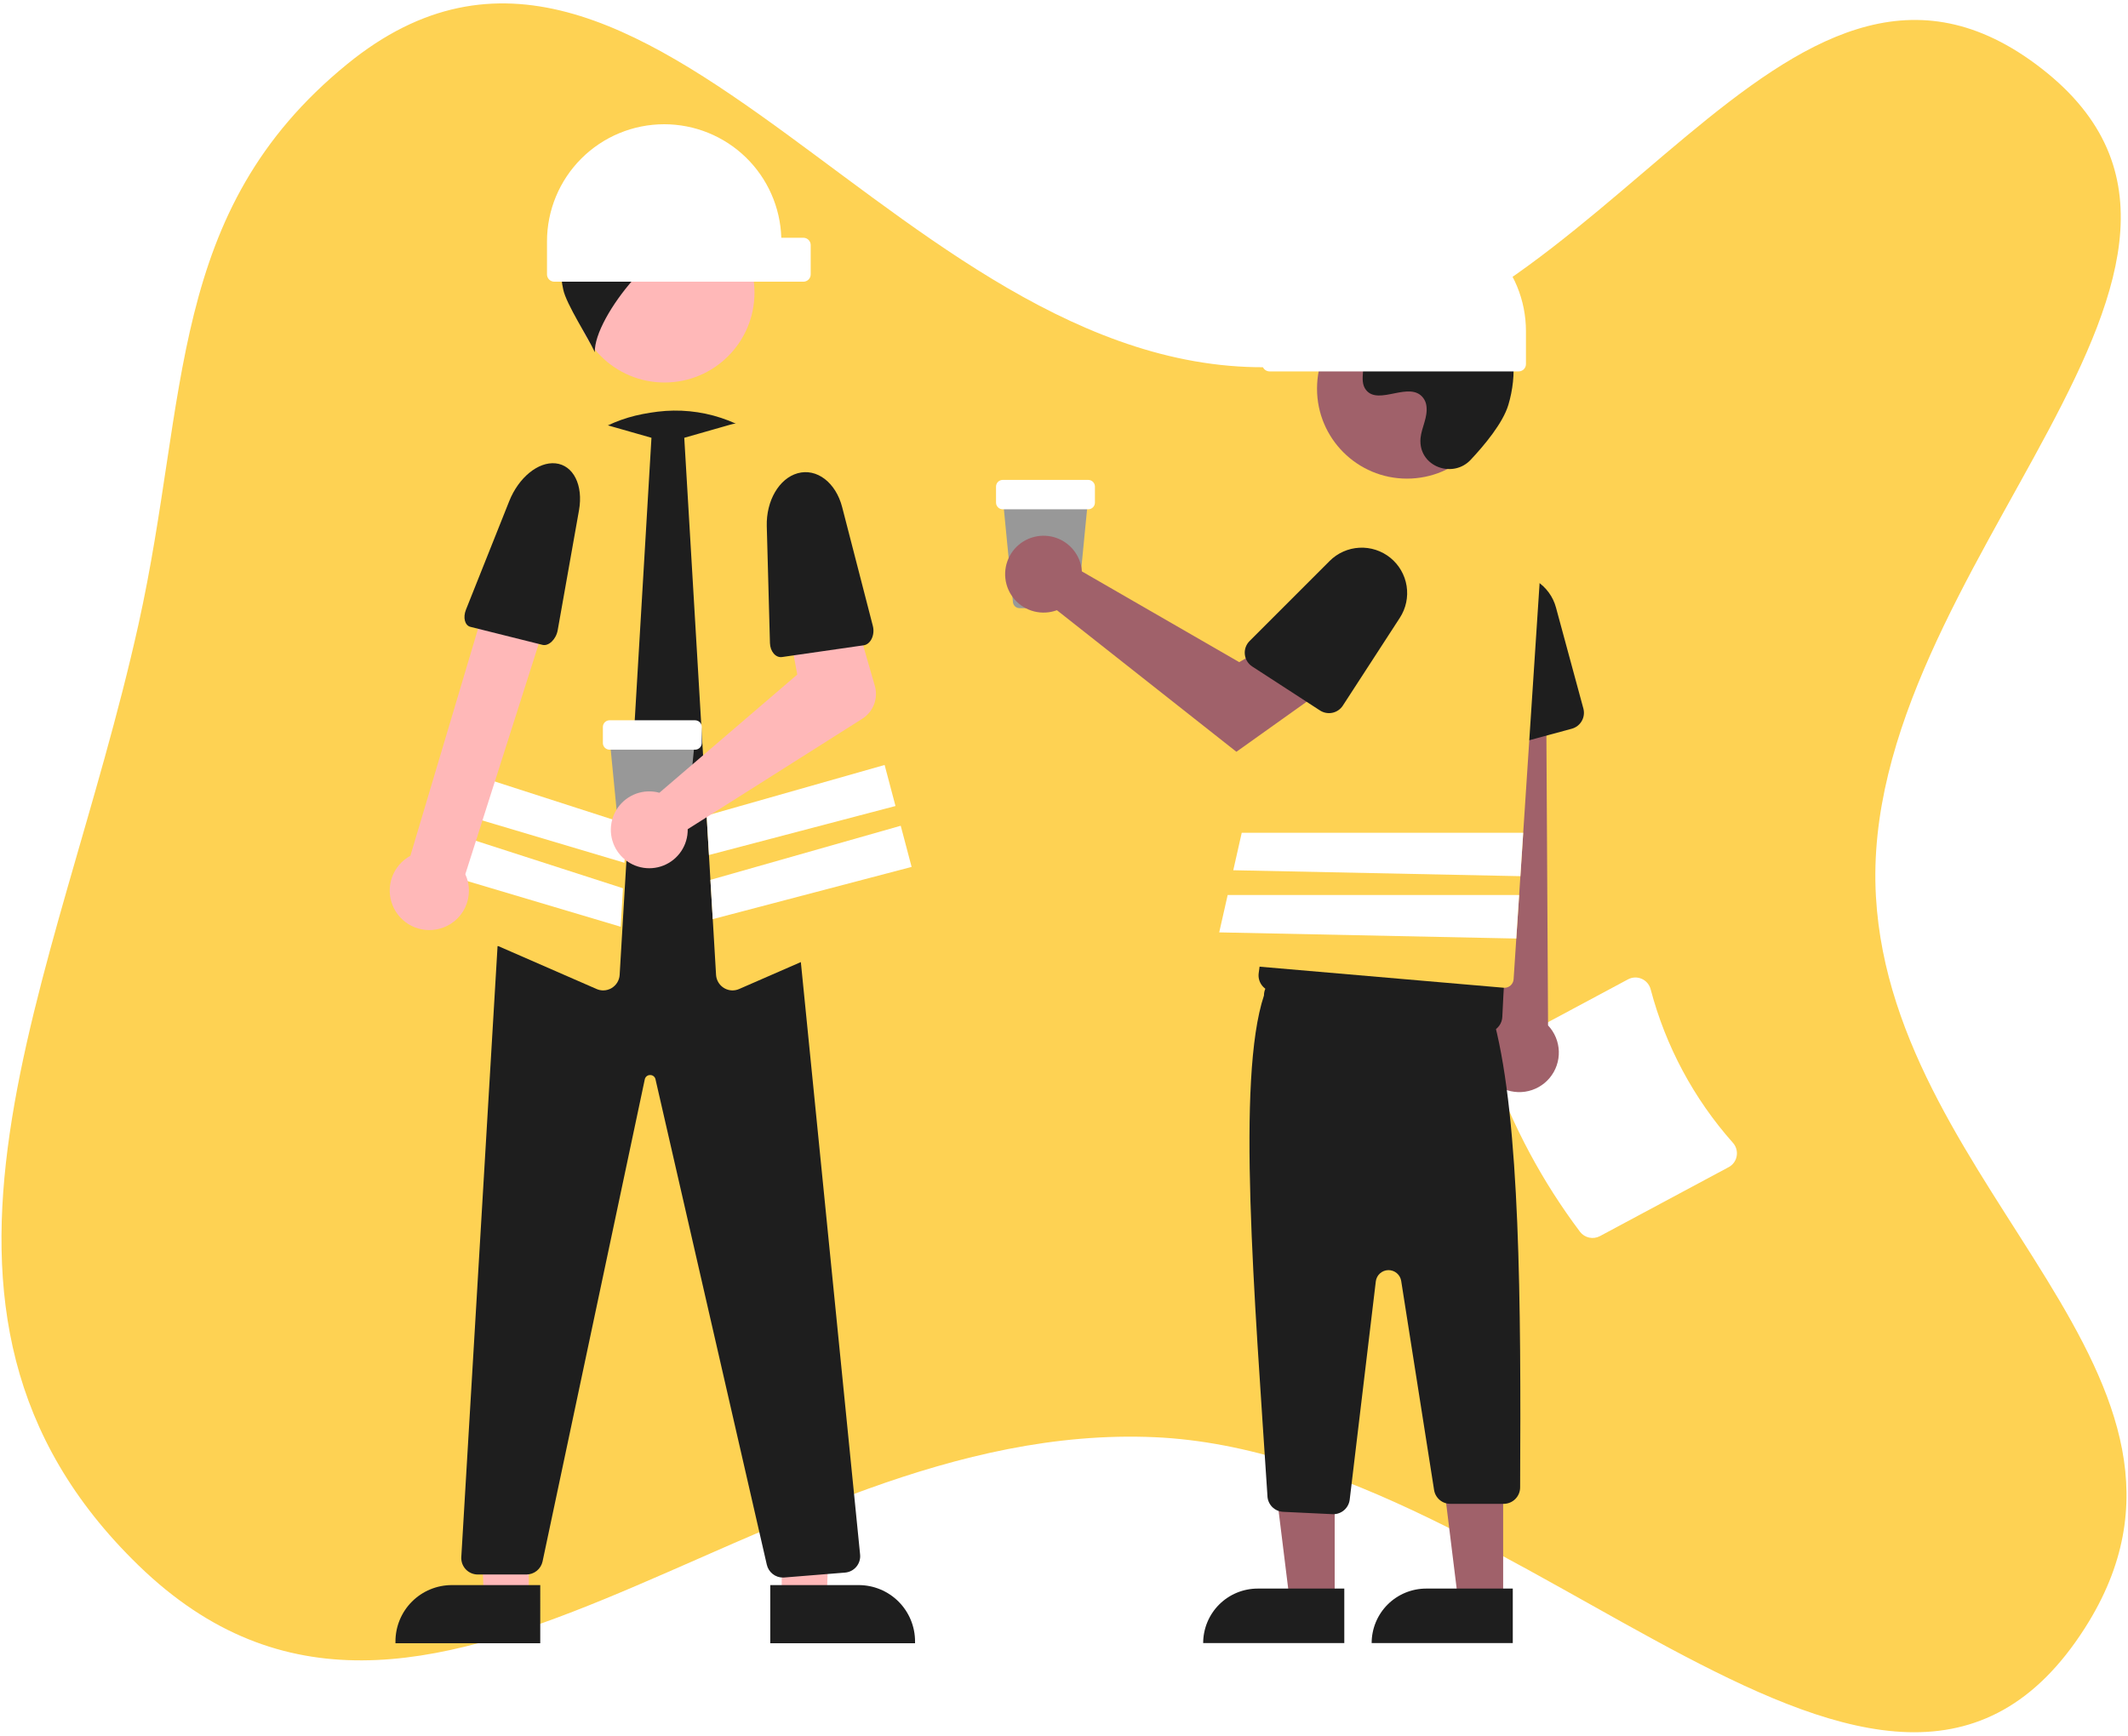 <svg width="581" height="474" viewBox="0 0 581 474" fill="none" xmlns="http://www.w3.org/2000/svg">
<path d="M569.302 444.496C514.956 529.926 416.452 397 315.302 392.496C206.185 387.639 116.184 503.576 37.813 427.496C-34.2 357.588 16.063 268.476 37.813 170.496C51.631 108.251 45.389 57.792 94.802 17.496C176.709 -49.299 247.171 108.003 352.557 99.996C437.973 93.507 486.975 -33.502 555.802 17.496C628.451 71.327 506.978 154.614 512.181 244.883C516.846 325.832 612.822 376.083 569.302 444.496Z" fill="#FED253"/>
<g filter="url(#filter0_d_525_1232)">
<path d="M292.511 162.086H278.375C277.921 162.087 277.484 161.919 277.148 161.614C276.812 161.31 276.602 160.89 276.559 160.439L273.73 131.437H297.156L294.326 160.438C294.284 160.89 294.074 161.309 293.738 161.614C293.402 161.919 292.964 162.087 292.511 162.086V162.086Z" fill="#989898"/>
<path d="M297.119 135.086H273.767C273.284 135.085 272.82 134.893 272.478 134.551C272.136 134.209 271.943 133.745 271.943 133.261V128.883C271.943 128.399 272.136 127.936 272.478 127.594C272.82 127.252 273.284 127.059 273.767 127.059H297.119C297.602 127.059 298.066 127.252 298.408 127.594C298.75 127.936 298.942 128.399 298.943 128.883V133.261C298.942 133.745 298.75 134.209 298.408 134.551C298.066 134.893 297.602 135.085 297.119 135.086V135.086Z" fill="white"/>
<path d="M213.343 130.93H157.343V113.93C175.039 101.616 190.718 102.686 211.343 114.93L213.343 130.93Z" fill="#FED253"/>
<path d="M144.376 432.887L132.116 432.886L130.283 385.598L144.378 385.599L144.376 432.887Z" fill="#FFB8B8"/>
<path d="M147.502 444.771L107.971 444.77V444.27C107.971 442.249 108.369 440.248 109.143 438.381C109.916 436.515 111.049 434.818 112.478 433.39C113.907 431.961 115.603 430.828 117.47 430.054C119.337 429.281 121.337 428.883 123.358 428.883H123.359L147.503 428.884L147.502 444.771Z" fill="#1E1E1E"/>
<path d="M213.429 432.887L225.689 432.886L227.522 385.598L213.427 385.599L213.429 432.887Z" fill="#FFB8B8"/>
<path d="M210.302 428.884L234.446 428.883H234.447C236.467 428.883 238.468 429.281 240.335 430.054C242.202 430.828 243.898 431.961 245.327 433.39C246.756 434.818 247.889 436.515 248.662 438.381C249.435 440.248 249.833 442.249 249.833 444.27V444.77L210.303 444.771L210.302 428.884Z" fill="#1E1E1E"/>
<path d="M213.751 426.826C212.728 426.823 211.737 426.473 210.939 425.833C210.14 425.193 209.583 424.302 209.357 423.304L178.971 290.765C178.904 290.428 178.721 290.126 178.453 289.911C178.185 289.696 177.85 289.583 177.507 289.591H177.499C177.154 289.585 176.819 289.701 176.551 289.918C176.284 290.136 176.103 290.441 176.039 290.78L148.134 422.425C147.917 423.432 147.362 424.335 146.561 424.983C145.76 425.632 144.762 425.988 143.732 425.991H130.439C129.826 425.991 129.219 425.866 128.656 425.623C128.093 425.38 127.585 425.024 127.165 424.578C126.744 424.132 126.419 423.604 126.21 423.028C126 422.451 125.911 421.838 125.947 421.226L135.848 254.37L139.832 253.192L139.907 253.193L218.165 253.877L234.832 420.549C234.891 421.144 234.83 421.744 234.654 422.314C234.477 422.885 234.189 423.415 233.806 423.873C233.423 424.331 232.952 424.709 232.422 424.983C231.891 425.257 231.311 425.423 230.716 425.471L214.112 426.812C213.991 426.822 213.871 426.826 213.751 426.826Z" fill="#1E1E1E"/>
<path d="M181.434 100.462C194.999 100.462 205.995 89.466 205.995 75.901C205.995 62.337 194.999 51.34 181.434 51.34C167.869 51.34 156.873 62.337 156.873 75.901C156.873 89.466 167.869 100.462 181.434 100.462Z" fill="#FFB8B8"/>
<path d="M166.388 272.664C162.079 272.718 157.787 272.114 153.66 270.873C149.99 269.766 146.585 267.92 143.654 265.448C140.724 262.976 138.331 259.93 136.622 256.498C136.081 255.466 135.96 254.263 136.287 253.144C138.996 243.899 152.086 195.843 143.734 157.641C142.555 152.334 142.457 146.844 143.446 141.498C144.435 136.153 146.49 131.061 149.489 126.527C152.418 122.028 156.224 118.166 160.678 115.169C165.133 112.173 170.145 110.105 175.416 109.088L175.416 109.087C176.801 108.817 178.194 108.595 179.555 108.427C185.382 107.71 191.295 108.289 196.872 110.124C202.448 111.959 207.551 115.004 211.813 119.04C216.202 123.156 219.627 128.192 221.843 133.786C224.058 139.381 225.01 145.396 224.629 151.401L218.21 254.405C218.166 255.177 217.921 255.924 217.501 256.573C217.08 257.223 216.498 257.751 215.812 258.108C208.419 261.982 186.212 272.664 166.388 272.664Z" fill="#1E1E1E"/>
<path d="M209.18 57.822C206.629 51.41 201.956 46.067 195.94 42.685C189.925 39.303 182.932 38.087 176.128 39.238L183.872 45.496C174.25 45.82 164.122 45.131 157.252 51.876C159.439 51.815 162.306 56.493 164.493 56.432C160.404 56.513 156.696 59.386 154.89 63.055C153.217 66.825 152.826 71.039 153.776 75.052C154.584 79.062 160.744 88.454 162.402 92.193C162.117 82.422 181.352 59.118 190.744 61.55C185.972 63.321 181.831 66.465 178.844 70.586C185.234 67.361 192.46 66.178 199.545 67.198C201.162 67.569 202.831 67.663 204.48 67.475C205.49 67.275 206.433 66.819 207.217 66.151C208.001 65.483 208.601 64.626 208.959 63.66C209.318 62.694 209.422 61.653 209.263 60.635C209.105 59.617 208.687 58.657 208.052 57.846L209.18 57.822Z" fill="#1E1E1E"/>
<path d="M164.696 266.479C164.075 266.478 163.462 266.348 162.894 266.099L116.293 245.759C115.303 245.334 114.5 244.567 114.031 243.597C113.562 242.628 113.459 241.521 113.74 240.482L144.59 123.943C145.164 121.774 146.164 119.742 147.532 117.965C148.901 116.188 150.61 114.701 152.56 113.593C154.51 112.484 156.662 111.776 158.889 111.509C161.116 111.243 163.374 111.423 165.531 112.039L177.866 115.56L169.182 262.24C169.138 262.964 168.919 263.666 168.546 264.288C168.172 264.909 167.654 265.431 167.036 265.81C166.333 266.246 165.523 266.477 164.696 266.479V266.479Z" fill="#FED253"/>
<path d="M250.943 240.48L248.893 232.75L245.923 221.51L244.493 216.12L241.523 204.91L220.093 123.94C219.522 121.771 218.522 119.738 217.154 117.96C215.786 116.182 214.077 114.695 212.126 113.586C210.176 112.478 208.023 111.77 205.796 111.505C203.568 111.239 201.31 111.421 199.153 112.04L186.823 115.56L192.933 218.73L193.563 229.5L193.963 236.29V236.3L194.603 247.01L195.503 262.24C195.577 263.384 196.081 264.457 196.914 265.244C197.747 266.031 198.847 266.472 199.993 266.48C200.613 266.477 201.225 266.347 201.793 266.1L248.393 245.76C249.384 245.336 250.187 244.568 250.656 243.597C251.125 242.627 251.227 241.52 250.943 240.48V240.48Z" fill="#FED253"/>
<path d="M244.493 216.12L193.564 229.5L192.933 218.73L241.524 204.91L244.493 216.12Z" fill="white"/>
<path d="M248.893 232.751L194.603 247.01L193.964 236.3V236.29L245.924 221.51L248.893 232.751Z" fill="white"/>
<path d="M171.124 221.05L170.493 231.62L120.544 216.74L123.473 205.68L171.124 221.05Z" fill="white"/>
<path d="M170.083 238.58L119.113 222.13L116.183 233.22L169.463 249.09L170.083 238.58Z" fill="white"/>
<path d="M120.002 249.634C121.521 249.238 122.936 248.513 124.145 247.511C125.354 246.508 126.329 245.253 127 243.833C127.672 242.414 128.024 240.864 128.032 239.294C128.039 237.723 127.703 236.17 127.045 234.744L151.007 159.518L134.016 155.959L112.047 229.713C109.724 230.976 107.945 233.047 107.047 235.534C106.15 238.021 106.195 240.751 107.176 243.207C108.156 245.662 110.004 247.673 112.368 248.858C114.731 250.042 117.448 250.319 120.002 249.634V249.634Z" fill="#FFB8B8"/>
<path d="M151.673 122.536C156.552 123.034 159.296 128.52 158.083 135.35L152.262 168.129C151.825 170.586 149.803 172.531 148.122 172.111L128.432 167.189C126.917 166.81 126.359 164.658 127.217 162.504L139.038 132.85C141.605 126.411 146.942 122.054 151.673 122.536Z" fill="#1E1E1E"/>
<path d="M181.343 29.93C189.656 29.931 197.642 33.167 203.61 38.954C209.578 44.74 213.06 52.622 213.318 60.93H219.343C219.874 60.93 220.382 61.141 220.758 61.516C221.133 61.891 221.343 62.4 221.343 62.93V70.93C221.343 71.461 221.133 71.969 220.758 72.345C220.382 72.72 219.874 72.93 219.343 72.93H151.343C150.813 72.93 150.304 72.72 149.929 72.345C149.554 71.969 149.343 71.461 149.343 70.93V61.93C149.343 57.728 150.171 53.567 151.779 49.684C153.387 45.802 155.744 42.274 158.716 39.303C161.687 36.331 165.215 33.974 169.097 32.366C172.98 30.758 177.141 29.93 181.343 29.93Z" fill="white"/>
<path d="M185.167 227.735H171.031C170.578 227.737 170.14 227.569 169.804 227.264C169.468 226.959 169.258 226.54 169.216 226.088L166.386 197.087H189.812L186.983 226.088C186.94 226.54 186.73 226.959 186.394 227.264C186.058 227.569 185.621 227.737 185.167 227.735V227.735Z" fill="#989898"/>
<path d="M189.775 200.735H166.424C165.94 200.735 165.476 200.542 165.134 200.2C164.792 199.858 164.6 199.395 164.599 198.911V194.533C164.6 194.049 164.792 193.585 165.134 193.243C165.476 192.901 165.94 192.709 166.424 192.708H189.775C190.259 192.709 190.722 192.901 191.064 193.243C191.406 193.585 191.599 194.049 191.599 194.533V198.911C191.599 199.395 191.406 199.858 191.064 200.2C190.722 200.542 190.259 200.735 189.775 200.735V200.735Z" fill="white"/>
<path d="M178.403 212.182C178.952 212.245 179.496 212.352 180.029 212.501L217.675 180.217L215.475 168.372L232.917 162.714L238.851 183.305C239.33 184.969 239.257 186.743 238.642 188.361C238.027 189.98 236.904 191.355 235.441 192.281L187.764 222.451C187.798 224.582 187.182 226.674 185.998 228.446C184.814 230.219 183.119 231.59 181.138 232.375C179.156 233.161 176.982 233.325 174.905 232.845C172.828 232.365 170.947 231.265 169.511 229.689C168.075 228.114 167.152 226.139 166.866 224.026C166.58 221.914 166.944 219.765 167.909 217.864C168.874 215.964 170.395 214.402 172.27 213.387C174.144 212.372 176.283 211.952 178.403 212.182V212.182Z" fill="#FFB8B8"/>
<path d="M217.773 125.244C222.985 123.785 228.192 127.751 229.937 134.509L238.31 166.94C238.938 169.371 237.719 171.954 235.815 172.228L213.508 175.437C211.792 175.683 210.279 173.923 210.216 171.605L209.35 139.692C209.162 132.761 212.72 126.658 217.773 125.244Z" fill="#1E1E1E"/>
<path d="M431.388 332.401C421.117 318.739 412.998 303.587 407.312 287.469C406.983 286.505 407.007 285.455 407.379 284.507C407.751 283.558 408.447 282.772 409.344 282.289L444.49 263.458C445.058 263.151 445.689 262.978 446.335 262.951C446.98 262.925 447.624 263.047 448.215 263.307C448.818 263.568 449.353 263.964 449.779 264.464C450.206 264.964 450.512 265.554 450.676 266.191C454.767 281.722 462.456 296.073 473.122 308.081C473.561 308.57 473.883 309.153 474.063 309.785C474.243 310.416 474.276 311.081 474.16 311.728C474.049 312.364 473.794 312.967 473.414 313.49C473.035 314.013 472.541 314.443 471.971 314.746L436.826 333.578C435.927 334.057 434.887 334.202 433.891 333.986C432.895 333.771 432.008 333.209 431.388 332.401V332.401Z" fill="white"/>
<path d="M433.786 330.598C433.975 330.834 434.241 330.997 434.537 331.058C434.833 331.119 435.141 331.075 435.408 330.933L470.554 312.101C470.724 312.012 470.872 311.885 470.985 311.729C471.099 311.574 471.174 311.394 471.206 311.204C471.243 311.004 471.233 310.798 471.176 310.602C471.12 310.406 471.019 310.227 470.881 310.076C459.901 297.714 451.985 282.941 447.774 266.951C447.726 266.754 447.632 266.57 447.5 266.415C447.369 266.26 447.203 266.137 447.016 266.056C446.84 265.978 446.648 265.941 446.456 265.949C446.263 265.957 446.075 266.009 445.906 266.102L410.761 284.934C410.495 285.078 410.287 285.31 410.174 285.591C410.061 285.871 410.05 286.183 410.142 286.471C415.726 302.3 423.7 317.182 433.786 330.598V330.598Z" fill="white"/>
<path d="M446.797 290.332L427.655 298.782C426.927 299.102 426.102 299.121 425.36 298.833C424.619 298.546 424.021 297.976 423.699 297.249L423.226 296.176C422.905 295.448 422.887 294.623 423.174 293.881C423.462 293.14 424.032 292.542 424.759 292.22L443.9 283.771C444.628 283.45 445.454 283.432 446.195 283.719C446.937 284.007 447.534 284.577 447.856 285.304L448.33 286.376C448.65 287.104 448.669 287.93 448.381 288.671C448.094 289.413 447.524 290.01 446.797 290.332V290.332Z" fill="white"/>
<path d="M453.797 303.332L434.655 311.782C433.927 312.102 433.102 312.121 432.36 311.833C431.619 311.546 431.021 310.976 430.699 310.249L430.226 309.176C429.905 308.448 429.887 307.623 430.174 306.881C430.462 306.14 431.032 305.542 431.759 305.22L450.9 296.771C451.628 296.45 452.454 296.432 453.195 296.719C453.937 297.007 454.534 297.577 454.856 298.304L455.33 299.376C455.65 300.104 455.669 300.93 455.381 301.671C455.094 302.413 454.524 303.01 453.797 303.332V303.332Z" fill="white"/>
<path d="M408.904 292.5C407.583 291.65 406.464 290.521 405.627 289.193C404.789 287.864 404.254 286.368 404.057 284.81C403.86 283.252 404.008 281.669 404.489 280.174C404.97 278.679 405.773 277.308 406.841 276.157L398.769 161.599L422.022 163.854L422.661 276.041C424.475 277.964 425.522 280.486 425.601 283.129C425.681 285.772 424.788 288.352 423.093 290.381C421.397 292.41 419.016 293.746 416.401 294.137C413.786 294.527 411.118 293.945 408.904 292.5L408.904 292.5Z" fill="#A0616A"/>
<path d="M404.033 200.092C403.488 199.701 403.038 199.192 402.717 198.603C402.395 198.015 402.209 197.361 402.174 196.691L400.47 165.815C400.301 162.756 401.271 159.743 403.193 157.357C405.114 154.971 407.851 153.38 410.876 152.893C413.9 152.405 416.998 153.054 419.572 154.715C422.147 156.376 424.015 158.932 424.816 161.889L432.301 189.493C432.612 190.645 432.453 191.873 431.86 192.908C431.266 193.943 430.287 194.701 429.135 195.014L407.845 200.787C407.198 200.964 406.52 200.993 405.86 200.873C405.2 200.752 404.576 200.486 404.033 200.092V200.092Z" fill="#1E1E1E"/>
<path d="M364.401 433.339H352.141L346.309 386.051H364.403L364.401 433.339Z" fill="#A0616A"/>
<path d="M343.384 429.835H367.028V444.722H328.497C328.497 442.767 328.882 440.831 329.63 439.025C330.378 437.219 331.475 435.578 332.857 434.195C334.24 432.813 335.881 431.716 337.687 430.968C339.493 430.22 341.429 429.835 343.384 429.835V429.835Z" fill="#1E1E1E"/>
<path d="M410.401 433.339H398.141L392.309 386.051H410.403L410.401 433.339Z" fill="#A0616A"/>
<path d="M389.384 429.835H413.028V444.722H374.497C374.497 442.767 374.882 440.831 375.63 439.025C376.378 437.219 377.475 435.578 378.857 434.195C380.24 432.813 381.881 431.716 383.687 430.968C385.493 430.22 387.429 429.835 389.384 429.835Z" fill="#1E1E1E"/>
<path d="M363.822 409.516L350.325 408.872C349.176 408.818 348.091 408.325 347.293 407.494C346.496 406.664 346.047 405.56 346.039 404.409C342.481 349.49 337.554 290.602 345.098 267.853C345.093 267.204 345.229 266.563 345.495 265.972C345.762 265.381 346.153 264.855 346.641 264.429C347.13 264.003 347.705 263.687 348.327 263.504C348.948 263.321 349.603 263.274 350.244 263.367L404.238 271.205C405.305 271.355 406.282 271.884 406.99 272.696C407.698 273.508 408.089 274.548 408.091 275.625C414.985 302.562 415.296 351.407 415.036 402.159C415.04 402.753 414.927 403.342 414.703 403.892C414.479 404.442 414.148 404.942 413.73 405.363C413.311 405.785 412.814 406.119 412.266 406.348C411.717 406.576 411.129 406.693 410.536 406.693H395.986C394.912 406.698 393.873 406.316 393.057 405.619C392.241 404.921 391.703 403.954 391.54 402.893L382.563 345.825C382.432 344.99 382.003 344.231 381.356 343.688C380.708 343.144 379.886 342.854 379.041 342.869C378.196 342.885 377.385 343.206 376.758 343.772C376.131 344.339 375.731 345.114 375.63 345.953L368.504 405.556C368.37 406.648 367.842 407.653 367.019 408.383C366.196 409.113 365.135 409.518 364.035 409.522C363.965 409.522 363.893 409.52 363.822 409.516Z" fill="#1E1E1E"/>
<path d="M373.323 275.631C361.423 269.02 352.126 267.282 347.643 266.835C347.047 266.778 346.469 266.6 345.944 266.312C345.419 266.025 344.958 265.633 344.589 265.162C344.212 264.688 343.935 264.142 343.775 263.557C343.615 262.973 343.575 262.361 343.658 261.761L356.596 165.71C357.34 160.091 359.511 154.756 362.9 150.212C366.29 145.669 370.785 142.068 375.959 139.753C380.968 137.451 386.482 136.468 391.977 136.899C397.472 137.33 402.766 139.16 407.355 142.214C407.798 142.509 408.233 142.81 408.66 143.117C413.944 146.989 417.964 152.338 420.212 158.491C422.461 164.643 422.838 171.324 421.296 177.691C413.363 210.146 410.638 263.353 410.172 273.69C410.135 274.571 409.839 275.421 409.319 276.134C408.8 276.847 408.081 277.39 407.254 277.695C402.373 279.468 397.222 280.386 392.028 280.406C385.487 280.445 379.045 278.801 373.323 275.631Z" fill="#1E1E1E"/>
<path d="M384.144 126.711C397.709 126.711 408.705 115.715 408.705 102.15C408.705 88.585 397.709 77.589 384.144 77.589C370.58 77.589 359.583 88.585 359.583 102.15C359.583 115.715 370.58 126.711 384.144 126.711Z" fill="#A0616A"/>
<path d="M401.525 121.582C396.943 126.463 388.434 123.842 387.837 117.175C387.79 116.657 387.793 116.136 387.847 115.619C388.155 112.665 389.861 109.984 389.453 106.865C389.36 106.089 389.071 105.349 388.612 104.716C384.961 99.827 376.39 106.903 372.944 102.477C370.831 99.763 373.315 95.49 371.694 92.457C369.554 88.453 363.215 90.428 359.24 88.235C354.817 85.796 355.082 79.01 357.993 74.883C361.543 69.849 367.769 67.163 373.916 66.776C380.064 66.389 386.169 68.051 391.909 70.288C398.43 72.829 404.896 76.341 408.909 82.075C413.789 89.048 414.259 98.423 411.818 106.577C410.334 111.537 405.267 117.596 401.525 121.582Z" fill="#1E1E1E"/>
<path d="M420.975 145.46C420.545 143.44 416.855 140.68 411.576 138.43C403.089 134.993 393.91 133.609 384.787 134.391C375.663 135.173 366.854 138.099 359.076 142.93C358.533 142.96 358.015 143.166 357.601 143.519C357.187 143.871 356.901 144.349 356.786 144.88L339.025 223.43L336.715 233.66L335.186 240.43L332.875 250.63L331.645 256.08C331.567 256.429 331.563 256.79 331.636 257.14C331.708 257.49 331.854 257.82 332.064 258.109C332.274 258.398 332.544 258.638 332.855 258.814C333.165 258.99 333.51 259.098 333.866 259.13L410.556 265.75C410.625 265.75 410.706 265.76 410.775 265.76C411.408 265.757 412.016 265.513 412.476 265.079C412.936 264.645 413.215 264.052 413.255 263.42L413.985 252.31L414.766 240.43L415.105 235.28L415.875 223.43L420.985 145.59V145.52L420.975 145.46Z" fill="#FED253"/>
<path d="M295.141 150.405C295.263 150.944 295.343 151.493 295.38 152.045L338.337 176.827L348.779 170.816L359.91 185.388L337.573 201.309L288.565 162.646C286.566 163.386 284.389 163.499 282.325 162.972C280.26 162.444 278.404 161.301 277.005 159.693C275.606 158.085 274.729 156.09 274.492 153.972C274.255 151.854 274.668 149.713 275.676 147.836C276.685 145.958 278.241 144.432 280.138 143.461C282.035 142.489 284.183 142.118 286.296 142.397C288.409 142.676 290.387 143.592 291.967 145.022C293.547 146.452 294.654 148.33 295.141 150.405H295.141Z" fill="#A0616A"/>
<path d="M339.872 174.72C339.8 174.053 339.879 173.378 340.103 172.746C340.327 172.114 340.69 171.54 341.165 171.066L363.028 149.198C365.194 147.031 368.086 145.743 371.146 145.583C374.205 145.422 377.216 146.4 379.597 148.327C381.978 150.255 383.561 152.996 384.041 156.022C384.521 159.048 383.864 162.144 382.196 164.714L366.626 188.706C365.976 189.706 364.955 190.407 363.788 190.656C362.621 190.904 361.403 190.68 360.402 190.031L341.898 178.023C341.334 177.659 340.86 177.173 340.509 176.601C340.159 176.03 339.941 175.387 339.872 174.72Z" fill="#1E1E1E"/>
<path d="M415.875 223.43L415.105 235.28L336.715 233.66L339.025 223.43H415.875Z" fill="white"/>
<path d="M414.766 240.43L413.985 252.31L332.875 250.63L335.186 240.43H414.766Z" fill="white"/>
<path d="M384.625 54.43C376.313 54.431 368.327 57.667 362.359 63.454C356.391 69.24 352.909 77.122 352.651 85.43H346.625C346.095 85.43 345.586 85.641 345.211 86.016C344.836 86.391 344.625 86.9 344.625 87.43V95.43C344.625 95.961 344.836 96.469 345.211 96.845C345.586 97.22 346.095 97.43 346.625 97.43H414.625C415.156 97.43 415.665 97.22 416.04 96.845C416.415 96.469 416.625 95.961 416.625 95.43V86.43C416.625 82.228 415.798 78.067 414.19 74.184C412.581 70.302 410.224 66.774 407.253 63.803C404.281 60.831 400.754 58.474 396.871 56.866C392.989 55.258 388.828 54.43 384.625 54.43V54.43Z" fill="white"/>
</g>
<defs>
<filter id="filter0_d_525_1232" x="102.406" y="29.93" width="375.822" height="422.841" filterUnits="userSpaceOnUse" color-interpolation-filters="sRGB">
<feFlood flood-opacity="0" result="BackgroundImageFix"/>
<feColorMatrix in="SourceAlpha" type="matrix" values="0 0 0 0 0 0 0 0 0 0 0 0 0 0 0 0 0 0 127 0" result="hardAlpha"/>
<feOffset dy="4"/>
<feGaussianBlur stdDeviation="2"/>
<feComposite in2="hardAlpha" operator="out"/>
<feColorMatrix type="matrix" values="0 0 0 0 0 0 0 0 0 0 0 0 0 0 0 0 0 0 0.25 0"/>
<feBlend mode="normal" in2="BackgroundImageFix" result="effect1_dropShadow_525_1232"/>
<feBlend mode="normal" in="SourceGraphic" in2="effect1_dropShadow_525_1232" result="shape"/>
</filter>
</defs>
</svg>
